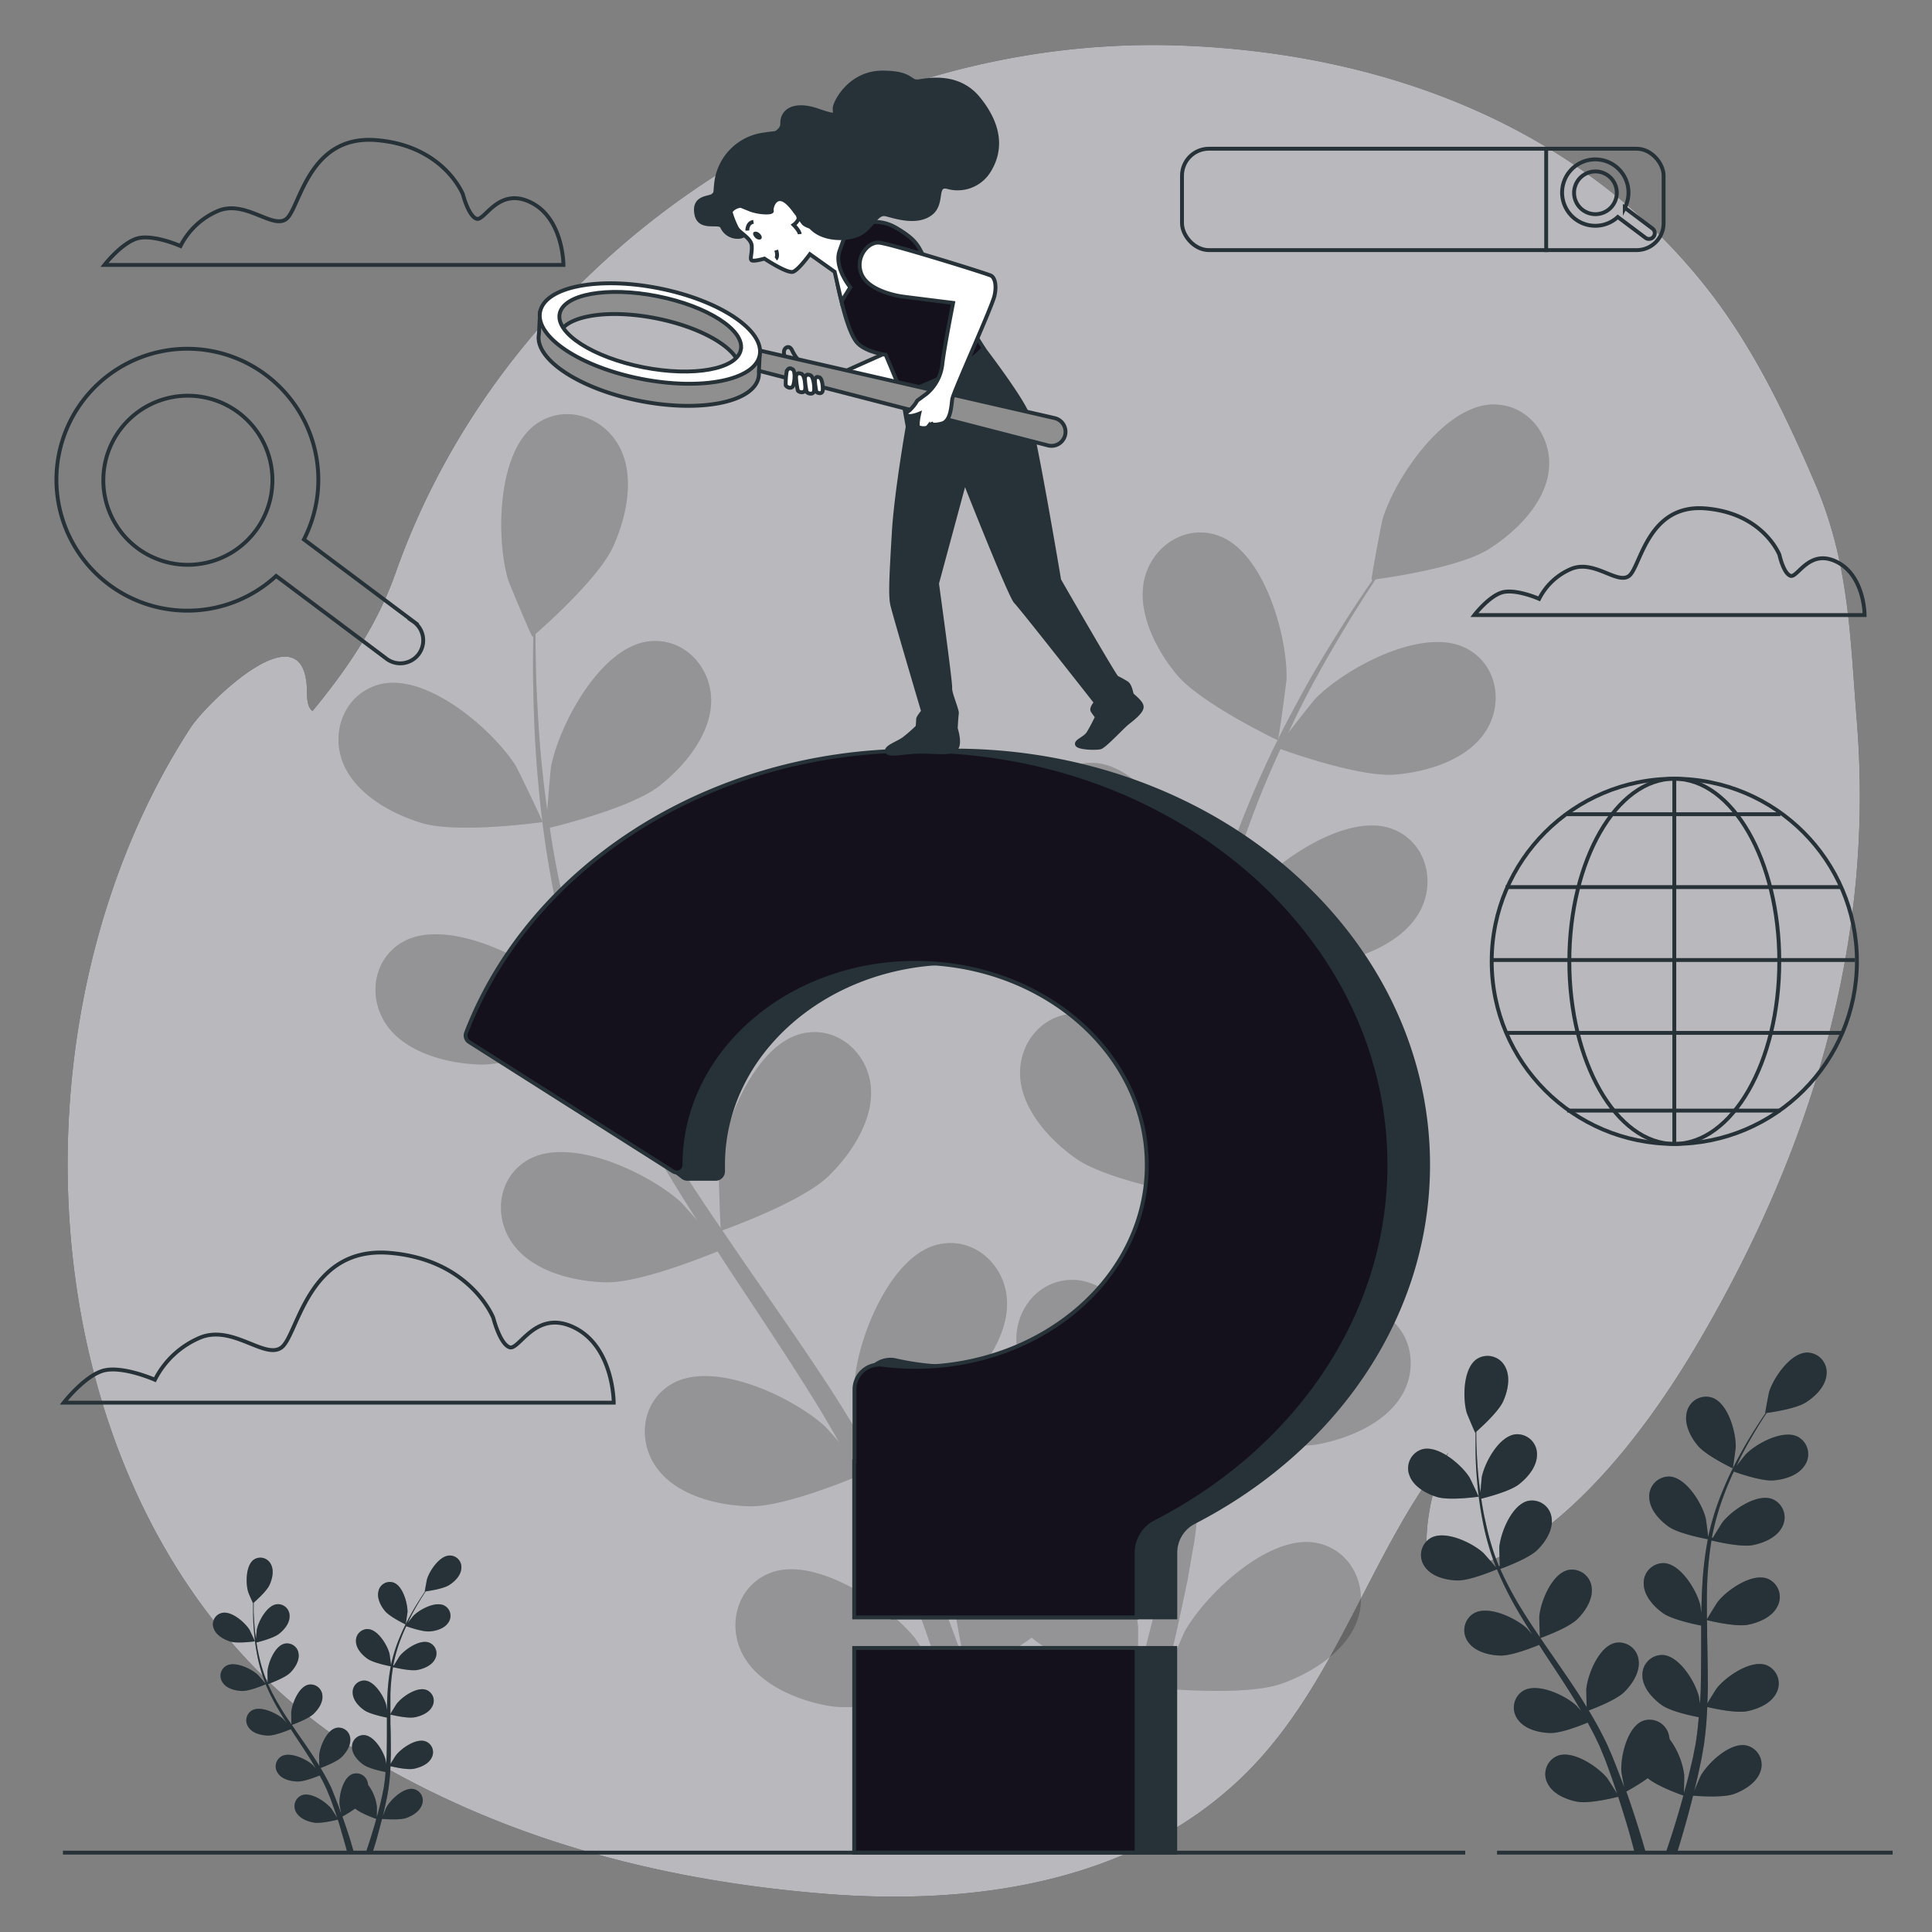 <svg xmlns="http://www.w3.org/2000/svg" viewBox="0 0 500 500"><rect x="0" y="0" width="500" height="500" fill="#808080" stroke="none"/><g id="freepik--background-simple--inject-18"><path d="M480.55,186.69c-1.75-21.7-1.94-40.92-10.76-61.47-7.08-16.5-15-33.2-25.75-47.65-33-44.11-84.59-63.77-138.34-65.78-88.12-3.28-173.9,53-203.36,136.58C97.58,161.86,89.75,173.24,80.9,184c-.93-.56-1.45-2.06-1.45-4.65,0-23.06-26.07,2.73-30.15,9C-3.55,269.59,7.83,403.24,95.9,455.21c36.16,21.34,76.24,31.59,117.84,34.92,37.83,3,78.81-2.68,107.35-29.88,24.72-23.55,33.15-58.52,53.81-84.4a54.74,54.74,0,0,0-5.76,23.8c.07,13.85,35,8.29,70.73-52.84C473.39,289.46,484.54,236.31,480.55,186.69Z" style="fill:#14111D"></path><path d="M480.55,186.69c-1.75-21.7-1.94-40.92-10.76-61.47-7.08-16.5-15-33.2-25.75-47.65-33-44.11-84.59-63.77-138.34-65.78-88.12-3.28-173.9,53-203.36,136.58C97.58,161.86,89.75,173.24,80.9,184c-.93-.56-1.45-2.06-1.45-4.65,0-23.06-26.07,2.73-30.15,9C-3.55,269.59,7.83,403.24,95.9,455.21c36.16,21.34,76.24,31.59,117.84,34.92,37.83,3,78.81-2.68,107.35-29.88,24.72-23.55,33.15-58.52,53.81-84.4a54.74,54.74,0,0,0-5.76,23.8c.07,13.85,35,8.29,70.73-52.84C473.39,289.46,484.54,236.31,480.55,186.69Z" style="fill:#fff;opacity:0.7"></path></g><g id="freepik--plants-2--inject-18"><path d="M448.43,380c.07,0,.78-5.18.78-5.51.08-3.87-2-11.38-6.14-12.79a5.11,5.11,0,0,0-6.55,3.89c-.7,3,1,6.32,2.87,8.54C441.56,376.75,448.42,380,448.43,380Z" style="fill:#263238"></path><path d="M371.91,387.42c3.24,1,10.77-.08,10.77-.08s-2.2-4.75-2.38-5c-2.07-3.27-8-8.36-12.18-7.28a5.12,5.12,0,0,0-3.32,6.86C365.86,384.76,369.14,386.59,371.91,387.42Z" style="fill:#263238"></path><path d="M410.89,445.8c.72,1.34,1.45,2.69,2.09,4,.42.92.88,1.78,1.25,2.73l1.14,2.76c.66,1.79,1.35,3.63,1.95,5.38.42,1.22.81,2.39,1.2,3.57-.78-1.29-2.37-3.77-2.52-4-2.43-3-8.89-7.39-12.93-5.83a5.12,5.12,0,0,0-2.52,7.19c1.38,2.73,4.86,4.17,7.7,4.69,3.13.56,9.72-1.08,10.54-1.29.63,1.95,1.24,3.85,1.78,5.66,1,3.2,1.78,6.14,2.47,8.74h2.87c-.79-2.79-1.75-6-2.9-9.51-.64-2-1.36-4.09-2.12-6.24a56.06,56.06,0,0,0,5.55-3.46c2.48,2.12,8.45,4.23,9.22,4.5-.54,2-1.09,3.9-1.63,5.7-1,3.35-2,6.38-2.89,9h2.91c.77-2.48,1.6-5.24,2.44-8.3.56-2,1.12-4.16,1.67-6.38.83.08,7.61.63,10.61-.43,2.72-1,5.92-3,6.84-5.86a5.12,5.12,0,0,0-3.64-6.7c-4.24-.88-9.91,4.48-11.82,7.84-.11.2-1.1,2.49-1.69,3.94.22-.9.44-1.78.66-2.72.44-1.85.82-3.71,1.24-5.71l.51-2.94c.2-1,.28-2,.42-3.07.27-2.4.44-4.83.55-7.29,1.62.38,7.4,1.65,10.25,1.1s6.3-2,7.65-4.76a5.13,5.13,0,0,0-2.59-7.17c-4-1.51-10.47,2.93-12.87,6-.15.19-1.63,2.56-2.41,3.88.05-1.48.12-3,.12-4.46,0-4.32-.09-8.7-.18-13.07,0-1.34,0-2.67-.06-4,.58.15,7.41,1.8,10.6,1.2,2.84-.55,6.3-2,7.65-4.76a5.13,5.13,0,0,0-2.58-7.18c-4.06-1.51-10.48,2.94-12.87,6-.19.23-2.31,3.64-2.8,4.53,0-2.94-.05-5.87.05-8.76a93.27,93.27,0,0,1,1.13-11.65c.27.07,7.39,1.83,10.66,1.21,2.84-.54,6.3-2,7.66-4.76a5.13,5.13,0,0,0-2.59-7.17c-4.06-1.52-10.47,2.93-12.87,6-.16.2-1.78,2.8-2.52,4.05l-.23-.09a66.19,66.19,0,0,1,3.23-11.31c.75-2,1.58-3.93,2.43-5.76,1.29.46,7.22,2.52,10.23,2.29s6.48-1.32,8.13-3.89a5.13,5.13,0,0,0-1.79-7.42c-3.86-1.95-10.73,1.77-13.44,4.52-.15.15-1.49,1.83-2.44,3.07.4-.82.79-1.67,1.18-2.45,1.48-2.92,3-5.5,4.39-7.78.79-1.29,1.53-2.44,2.24-3.51,1.5-.2,7.57-1.11,10.08-2.68s5.14-4.15,5.42-7.2a5.11,5.11,0,0,0-5-5.75c-4.33.05-8.71,6.51-9.86,10.2-.09.32-1.07,5.49-1,5.48h.09c-.7,1-1.44,2.11-2.22,3.32-1.43,2.25-3,4.81-4.57,7.71a92.69,92.69,0,0,0-4.54,9.6,67.84,67.84,0,0,0-3.51,11.35s0,.09,0,.14c-.13-1.26-.6-4.78-.67-5-.94-3.74-5-10.43-9.3-10.71a5.12,5.12,0,0,0-5.29,5.48c.11,3.06,2.66,5.82,5,7.48,2.66,1.87,9.61,3.16,10.16,3.26a89.8,89.8,0,0,0-1.44,12c-.14,2.35-.2,4.72-.24,7.1-.14-1.09-.28-2.06-.32-2.19-.94-3.75-5-10.44-9.29-10.72a5.12,5.12,0,0,0-5.3,5.49c.11,3.05,2.66,5.82,5,7.47s8.3,2.9,9.86,3.2c0,.91,0,1.83,0,2.74,0,4.37,0,8.74-.1,13,0,1.51-.13,3-.22,4.48-.13-1-.25-1.77-.28-1.9-.95-3.75-5-10.43-9.3-10.71a5.12,5.12,0,0,0-5.3,5.48c.11,3.06,2.67,5.82,5,7.48s7.72,2.78,9.58,3.14c-.14,1.52-.27,3-.47,4.51-.16,1-.25,2-.46,3s-.39,2-.58,2.94c-.44,1.85-.87,3.76-1.34,5.56-.32,1.25-.64,2.44-1,3.63.06-1.5.11-4.44.09-4.69a20,20,0,0,0-3.8-9.29,6.12,6.12,0,0,0-.2-1.12,5.13,5.13,0,0,0-6.73-3.58c-4,1.6-5.79,9.21-5.54,13.07,0,.22.46,2.67.77,4.22-.32-.88-.62-1.74-1-2.64-.65-1.79-1.35-3.55-2.11-5.45l-1.19-2.74c-.38-.92-.9-1.85-1.35-2.78-1.09-2.15-2.3-4.28-3.56-6.39,1.56-.58,7.08-2.71,9.15-4.73s4.14-5.16,3.76-8.19a5.12,5.12,0,0,0-6.11-4.56c-4.22,1-7.12,8.23-7.45,12.08,0,.24.05,3,.12,4.56-.77-1.26-1.53-2.53-2.35-3.78-2.37-3.62-4.87-7.21-7.36-10.81-.76-1.1-1.51-2.2-2.26-3.31.56-.2,7.17-2.58,9.5-4.85,2.06-2,4.14-5.16,3.75-8.19a5.12,5.12,0,0,0-6.11-4.56c-4.22,1-7.12,8.23-7.45,12.08,0,.29.09,4.3.17,5.32-1.65-2.43-3.28-4.87-4.78-7.34a88.77,88.77,0,0,1-5.49-10.33c.26-.1,7.17-2.56,9.56-4.88,2.06-2,4.14-5.16,3.75-8.19a5.11,5.11,0,0,0-6.11-4.55c-4.22,1-7.12,8.22-7.45,12.07,0,.25.07,3.31.14,4.77l-.24.05A65.08,65.08,0,0,1,384.49,394c-.5-2.11-.85-4.15-1.15-6.14,1.33-.33,7.42-1.88,9.79-3.74s4.68-4.67,4.64-7.73a5.12,5.12,0,0,0-5.58-5.19c-4.3.5-8,7.39-8.73,11.18,0,.2-.22,2.35-.33,3.91-.12-.9-.26-1.83-.36-2.7-.38-3.25-.53-6.25-.64-8.91-.05-1.51-.07-2.88-.07-4.16,1.14-1,5.7-5.11,6.93-7.8s2-6.3.55-9a5.12,5.12,0,0,0-7.34-2c-3.59,2.42-3.68,10.23-2.6,13.94.1.32,2.14,5.17,2.2,5.12l.07-.06c0,1.23,0,2.55,0,4,0,2.66.13,5.68.44,8.95a92.65,92.65,0,0,0,1.51,10.51,67.28,67.28,0,0,0,3.33,11.4l.06.13c-.8-1-3.14-3.65-3.34-3.84-2.86-2.6-9.91-6-13.66-3.8a5.12,5.12,0,0,0-1.4,7.49c1.78,2.49,5.43,3.39,8.32,3.46,3.26.09,9.76-2.67,10.28-2.89a90.32,90.32,0,0,0,5.42,10.82c1.18,2,2.44,4.05,3.72,6.05-.72-.83-1.37-1.56-1.47-1.66-2.86-2.6-9.91-6-13.67-3.8A5.11,5.11,0,0,0,380,425c1.77,2.49,5.43,3.39,8.32,3.46s8.51-2.15,10-2.77L399.8,428c2.41,3.66,4.83,7.29,7.1,10.92.8,1.29,1.54,2.58,2.29,3.87-.65-.74-1.19-1.35-1.29-1.44-2.85-2.6-9.9-5.95-13.66-3.8a5.12,5.12,0,0,0-1.4,7.49c1.78,2.49,5.44,3.39,8.33,3.46S409.14,446.52,410.89,445.8Z" style="fill:#263238"></path><path d="M371.91,387.42c3.24,1,10.77-.08,10.77-.08s-2.2-4.75-2.38-5c-2.07-3.27-8-8.36-12.18-7.28a5.12,5.12,0,0,0-3.32,6.86C365.86,384.76,369.14,386.59,371.91,387.42Z" style="fill:#263238;opacity:0.3"></path><path d="M448.43,380c.07,0,.78-5.18.78-5.51.08-3.87-2-11.38-6.14-12.79a5.11,5.11,0,0,0-6.55,3.89c-.7,3,1,6.32,2.87,8.54C441.56,376.75,448.42,380,448.43,380Z" style="fill:#263238;opacity:0.3"></path><path d="M410.89,445.8c.72,1.34,1.45,2.69,2.09,4,.42.92.88,1.78,1.25,2.73l1.14,2.76c.66,1.79,1.35,3.63,1.95,5.38.42,1.22.81,2.39,1.2,3.57-.78-1.29-2.37-3.77-2.52-4-2.43-3-8.89-7.39-12.93-5.83a5.12,5.12,0,0,0-2.52,7.19c1.38,2.73,4.86,4.17,7.7,4.69,3.13.56,9.72-1.08,10.54-1.29.63,1.95,1.24,3.85,1.78,5.66,1,3.2,1.78,6.14,2.47,8.74h2.87c-.79-2.79-1.75-6-2.9-9.51-.64-2-1.36-4.09-2.12-6.24a56.06,56.06,0,0,0,5.55-3.46c2.48,2.12,8.45,4.23,9.22,4.5-.54,2-1.09,3.9-1.63,5.7-1,3.35-2,6.38-2.89,9h2.91c.77-2.48,1.6-5.24,2.44-8.3.56-2,1.12-4.16,1.67-6.38.83.08,7.61.63,10.61-.43,2.72-1,5.92-3,6.84-5.86a5.12,5.12,0,0,0-3.64-6.7c-4.24-.88-9.91,4.48-11.82,7.84-.11.2-1.1,2.49-1.69,3.94.22-.9.44-1.78.66-2.72.44-1.85.82-3.71,1.24-5.71l.51-2.94c.2-1,.28-2,.42-3.07.27-2.4.44-4.83.55-7.29,1.62.38,7.4,1.65,10.25,1.1s6.3-2,7.65-4.76a5.13,5.13,0,0,0-2.59-7.17c-4-1.51-10.47,2.93-12.87,6-.15.19-1.63,2.56-2.41,3.88.05-1.48.12-3,.12-4.46,0-4.32-.09-8.7-.18-13.07,0-1.34,0-2.67-.06-4,.58.15,7.41,1.8,10.6,1.2,2.84-.55,6.3-2,7.65-4.76a5.13,5.13,0,0,0-2.58-7.18c-4.06-1.51-10.48,2.94-12.87,6-.19.23-2.31,3.64-2.8,4.53,0-2.94-.05-5.87.05-8.76a93.27,93.27,0,0,1,1.13-11.65c.27.07,7.39,1.83,10.66,1.21,2.84-.54,6.3-2,7.66-4.76a5.13,5.13,0,0,0-2.59-7.17c-4.06-1.52-10.47,2.93-12.87,6-.16.2-1.78,2.8-2.52,4.05l-.23-.09a66.19,66.19,0,0,1,3.23-11.31c.75-2,1.58-3.93,2.43-5.76,1.29.46,7.22,2.52,10.23,2.29s6.48-1.32,8.13-3.89a5.13,5.13,0,0,0-1.79-7.42c-3.86-1.95-10.73,1.77-13.44,4.52-.15.15-1.49,1.83-2.44,3.07.4-.82.79-1.67,1.18-2.45,1.48-2.92,3-5.5,4.39-7.78.79-1.29,1.53-2.44,2.24-3.51,1.5-.2,7.57-1.11,10.08-2.68s5.14-4.15,5.42-7.2a5.11,5.11,0,0,0-5-5.75c-4.33.05-8.71,6.51-9.86,10.2-.09.32-1.07,5.49-1,5.48h.09c-.7,1-1.44,2.11-2.22,3.32-1.43,2.25-3,4.81-4.57,7.71a92.69,92.69,0,0,0-4.54,9.6,67.84,67.84,0,0,0-3.51,11.35s0,.09,0,.14c-.13-1.26-.6-4.78-.67-5-.94-3.74-5-10.43-9.3-10.71a5.12,5.12,0,0,0-5.29,5.48c.11,3.06,2.66,5.82,5,7.48,2.66,1.87,9.61,3.16,10.16,3.26a89.8,89.8,0,0,0-1.44,12c-.14,2.35-.2,4.72-.24,7.1-.14-1.09-.28-2.06-.32-2.19-.94-3.75-5-10.44-9.29-10.72a5.12,5.12,0,0,0-5.3,5.49c.11,3.05,2.66,5.82,5,7.47s8.3,2.9,9.86,3.2c0,.91,0,1.83,0,2.74,0,4.37,0,8.74-.1,13,0,1.51-.13,3-.22,4.48-.13-1-.25-1.77-.28-1.9-.95-3.75-5-10.43-9.3-10.71a5.12,5.12,0,0,0-5.3,5.48c.11,3.06,2.67,5.82,5,7.48s7.72,2.78,9.58,3.14c-.14,1.52-.27,3-.47,4.51-.16,1-.25,2-.46,3s-.39,2-.58,2.94c-.44,1.85-.87,3.76-1.34,5.56-.32,1.25-.64,2.44-1,3.63.06-1.5.11-4.44.09-4.69a20,20,0,0,0-3.8-9.29,6.12,6.12,0,0,0-.2-1.12,5.13,5.13,0,0,0-6.73-3.58c-4,1.6-5.79,9.21-5.54,13.07,0,.22.46,2.67.77,4.22-.32-.88-.62-1.74-1-2.64-.65-1.79-1.35-3.55-2.11-5.45l-1.19-2.74c-.38-.92-.9-1.85-1.35-2.78-1.09-2.15-2.3-4.28-3.56-6.39,1.56-.58,7.08-2.71,9.15-4.73s4.14-5.16,3.76-8.19a5.12,5.12,0,0,0-6.11-4.56c-4.22,1-7.12,8.23-7.45,12.08,0,.24.05,3,.12,4.56-.77-1.26-1.53-2.53-2.35-3.78-2.37-3.62-4.87-7.21-7.36-10.81-.76-1.1-1.51-2.2-2.26-3.31.56-.2,7.17-2.58,9.5-4.85,2.06-2,4.14-5.16,3.75-8.19a5.12,5.12,0,0,0-6.11-4.56c-4.22,1-7.12,8.23-7.45,12.08,0,.29.09,4.3.17,5.32-1.65-2.43-3.28-4.87-4.78-7.34a88.77,88.77,0,0,1-5.49-10.33c.26-.1,7.17-2.56,9.56-4.88,2.06-2,4.14-5.16,3.75-8.19a5.11,5.11,0,0,0-6.11-4.55c-4.22,1-7.12,8.22-7.45,12.07,0,.25.07,3.31.14,4.77l-.24.05A65.08,65.08,0,0,1,384.49,394c-.5-2.11-.85-4.15-1.15-6.14,1.33-.33,7.42-1.88,9.79-3.74s4.68-4.67,4.64-7.73a5.12,5.12,0,0,0-5.58-5.19c-4.3.5-8,7.39-8.73,11.18,0,.2-.22,2.35-.33,3.91-.12-.9-.26-1.83-.36-2.7-.38-3.25-.53-6.25-.64-8.91-.05-1.51-.07-2.88-.07-4.16,1.14-1,5.7-5.11,6.93-7.8s2-6.3.55-9a5.12,5.12,0,0,0-7.34-2c-3.59,2.42-3.68,10.23-2.6,13.94.1.32,2.14,5.17,2.2,5.12l.07-.06c0,1.23,0,2.55,0,4,0,2.66.13,5.68.44,8.95a92.65,92.65,0,0,0,1.51,10.51,67.28,67.28,0,0,0,3.33,11.4l.06.13c-.8-1-3.14-3.65-3.34-3.84-2.86-2.6-9.91-6-13.66-3.8a5.12,5.12,0,0,0-1.4,7.49c1.78,2.49,5.43,3.39,8.32,3.46,3.26.09,9.76-2.67,10.28-2.89a90.32,90.32,0,0,0,5.42,10.82c1.18,2,2.44,4.05,3.72,6.05-.72-.83-1.37-1.56-1.47-1.66-2.86-2.6-9.91-6-13.67-3.8A5.11,5.11,0,0,0,380,425c1.77,2.49,5.43,3.39,8.32,3.46s8.51-2.15,10-2.77L399.8,428c2.41,3.66,4.83,7.29,7.1,10.92.8,1.29,1.54,2.58,2.29,3.87-.65-.74-1.19-1.35-1.29-1.44-2.85-2.6-9.9-5.95-13.66-3.8a5.12,5.12,0,0,0-1.4,7.49c1.78,2.49,5.44,3.39,8.33,3.46S409.14,446.52,410.89,445.8Z" style="fill:#263238;opacity:0.3"></path><path d="M105,420.42s.46-3.07.47-3.27c0-2.29-1.22-6.75-3.65-7.59a3,3,0,0,0-3.89,2.31c-.41,1.77.61,3.75,1.71,5.07C100.93,418.49,105,420.42,105,420.42Z" style="fill:#263238"></path><path d="M59.59,424.83c1.92.58,6.39-.05,6.39-.06s-1.31-2.81-1.41-3c-1.23-1.94-4.74-5-7.23-4.32a3,3,0,0,0-2,4.07C56,423.24,58,424.33,59.59,424.83Z" style="fill:#263238"></path><path d="M82.73,459.48c.43.8.86,1.6,1.24,2.39.25.54.52,1.05.74,1.62s.45,1.1.68,1.64c.39,1.06.8,2.15,1.15,3.19.26.72.49,1.42.72,2.12-.47-.77-1.41-2.24-1.5-2.35-1.44-1.79-5.28-4.39-7.67-3.47a3.05,3.05,0,0,0-1.5,4.28c.82,1.62,2.89,2.47,4.57,2.78,1.86.33,5.77-.64,6.26-.77.38,1.16.73,2.29,1,3.36.58,1.9,1.06,3.65,1.47,5.19h1.71c-.48-1.66-1-3.55-1.72-5.64-.38-1.18-.81-2.43-1.27-3.71a31.16,31.16,0,0,0,3.3-2.06c1.47,1.26,5,2.52,5.48,2.68-.33,1.17-.65,2.31-1,3.38-.59,2-1.18,3.79-1.71,5.35h1.72c.46-1.47,1-3.11,1.46-4.92.33-1.19.66-2.47,1-3.79.49,0,4.51.37,6.29-.26,1.62-.57,3.52-1.75,4.07-3.48a3,3,0,0,0-2.17-4c-2.51-.53-5.88,2.66-7,4.65-.07.12-.65,1.48-1,2.34.13-.54.27-1.06.4-1.62.26-1.09.48-2.2.73-3.39.1-.57.21-1.16.31-1.74s.16-1.21.24-1.83c.17-1.42.27-2.86.33-4.32,1,.22,4.39,1,6.08.65s3.74-1.19,4.55-2.82a3,3,0,0,0-1.54-4.26c-2.41-.9-6.22,1.74-7.64,3.54-.09.11-1,1.52-1.43,2.3,0-.88.07-1.75.07-2.64,0-2.57,0-5.17-.11-7.76l0-2.38c.34.08,4.4,1.07,6.29.7,1.68-.32,3.74-1.19,4.54-2.82a3,3,0,0,0-1.53-4.26c-2.41-.9-6.22,1.74-7.64,3.54-.11.14-1.37,2.16-1.66,2.69,0-1.74,0-3.48,0-5.2a53.22,53.22,0,0,1,.67-6.91c.16,0,4.39,1.08,6.33.71,1.68-.32,3.74-1.19,4.54-2.82a3,3,0,0,0-1.53-4.26c-2.41-.9-6.22,1.74-7.65,3.54-.09.12-1,1.66-1.49,2.4l-.14-.05a39.84,39.84,0,0,1,1.92-6.72c.45-1.2.94-2.33,1.44-3.41.77.27,4.29,1.49,6.08,1.35s3.84-.78,4.82-2.3a3,3,0,0,0-1.06-4.4c-2.29-1.16-6.37,1-8,2.67-.09.09-.88,1.09-1.45,1.83.24-.49.47-1,.71-1.45.87-1.74,1.78-3.27,2.6-4.62.47-.77.91-1.45,1.33-2.09.89-.12,4.49-.66,6-1.59s3.06-2.46,3.22-4.27a3,3,0,0,0-3-3.42c-2.57,0-5.17,3.87-5.85,6.06-.06.19-.63,3.26-.59,3.25h.06c-.42.61-.86,1.26-1.32,2-.85,1.33-1.8,2.85-2.71,4.58a53.09,53.09,0,0,0-2.7,5.69,39.62,39.62,0,0,0-2.08,6.74s0,.06,0,.08c-.07-.75-.35-2.83-.39-3-.56-2.23-3-6.2-5.52-6.36a3,3,0,0,0-3.15,3.25c.07,1.82,1.58,3.46,3,4.44,1.58,1.11,5.7,1.88,6,1.94a54.5,54.5,0,0,0-.85,7.13c-.08,1.39-.12,2.8-.14,4.21-.09-.65-.17-1.22-.19-1.3-.56-2.23-3-6.2-5.52-6.36a3,3,0,0,0-3.15,3.25c.07,1.82,1.58,3.46,3,4.44s4.92,1.72,5.85,1.9c0,.54,0,1.08,0,1.62,0,2.6,0,5.19-.06,7.74,0,.89-.08,1.78-.13,2.66-.08-.58-.15-1.06-.17-1.13-.56-2.23-2.95-6.2-5.52-6.36a3,3,0,0,0-3.14,3.25c.07,1.82,1.58,3.46,3,4.44s4.58,1.65,5.68,1.87c-.08.9-.16,1.8-.28,2.67-.09.6-.14,1.17-.27,1.76s-.23,1.17-.35,1.75c-.25,1.09-.51,2.23-.79,3.3-.19.74-.38,1.44-.58,2.15,0-.89.07-2.63,0-2.78a11.7,11.7,0,0,0-2.25-5.52,3.82,3.82,0,0,0-.12-.66,3,3,0,0,0-4-2.12c-2.38.95-3.43,5.46-3.28,7.75,0,.14.27,1.59.45,2.5-.19-.52-.36-1-.56-1.56-.39-1.06-.81-2.11-1.25-3.23L85.88,463c-.22-.55-.53-1.1-.8-1.66-.64-1.27-1.36-2.53-2.11-3.79.93-.34,4.2-1.6,5.43-2.8s2.46-3.07,2.24-4.87a3,3,0,0,0-3.63-2.7c-2.51.58-4.23,4.88-4.42,7.17,0,.14,0,1.8.07,2.71-.46-.75-.91-1.51-1.4-2.25-1.4-2.15-2.89-4.28-4.37-6.41l-1.34-2c.33-.12,4.26-1.53,5.64-2.88s2.46-3.06,2.23-4.86A3.05,3.05,0,0,0,79.79,436c-2.5.58-4.23,4.89-4.42,7.17,0,.17,0,2.56.1,3.16-1-1.44-2-2.89-2.84-4.35a52.68,52.68,0,0,1-3.26-6.14c.16-.06,4.26-1.52,5.68-2.89,1.22-1.2,2.45-3.07,2.23-4.87a3,3,0,0,0-3.63-2.7c-2.51.58-4.23,4.88-4.42,7.17,0,.15,0,2,.08,2.83l-.15,0a39,39,0,0,1-2.1-6.66c-.3-1.25-.51-2.46-.69-3.65.8-.19,4.41-1.12,5.82-2.22s2.78-2.77,2.75-4.58a3,3,0,0,0-3.31-3.09c-2.55.3-4.74,4.39-5.18,6.64,0,.12-.14,1.39-.2,2.32-.07-.54-.16-1.09-.22-1.6-.22-1.93-.31-3.71-.38-5.29,0-.9,0-1.71,0-2.47.68-.6,3.39-3,4.12-4.63s1.19-3.74.33-5.34a3.05,3.05,0,0,0-4.37-1.21c-2.12,1.44-2.18,6.07-1.53,8.28,0,.19,1.26,3.07,1.3,3l0,0c0,.73,0,1.52,0,2.37,0,1.59.08,3.37.26,5.32a53,53,0,0,0,.9,6.24,38.4,38.4,0,0,0,2,6.76l0,.08c-.48-.58-1.86-2.17-2-2.28-1.7-1.54-5.88-3.53-8.11-2.26a3,3,0,0,0-.83,4.45c1,1.48,3.22,2,4.94,2.06,1.93.05,5.79-1.59,6.1-1.72A52,52,0,0,0,72,442.32c.7,1.21,1.44,2.41,2.2,3.59-.42-.49-.81-.92-.87-1-1.7-1.54-5.88-3.53-8.11-2.26a3,3,0,0,0-.83,4.45c1,1.48,3.22,2,4.94,2.06s5-1.28,5.93-1.65c.3.45.59.91.88,1.36,1.44,2.17,2.87,4.33,4.22,6.48.47.76.91,1.53,1.36,2.3-.38-.44-.71-.8-.76-.85-1.7-1.55-5.89-3.54-8.12-2.26A3,3,0,0,0,72,459c1,1.47,3.22,2,4.94,2.05S81.69,459.91,82.73,459.48Z" style="fill:#263238"></path><path d="M59.59,424.83c1.92.58,6.39-.05,6.39-.06s-1.31-2.81-1.41-3c-1.23-1.94-4.74-5-7.23-4.32a3,3,0,0,0-2,4.07C56,423.24,58,424.33,59.59,424.83Z" style="fill:#263238;opacity:0.3"></path><path d="M105,420.42s.46-3.07.47-3.27c0-2.29-1.22-6.75-3.65-7.59a3,3,0,0,0-3.89,2.31c-.41,1.77.61,3.75,1.71,5.07C100.93,418.49,105,420.42,105,420.42Z" style="fill:#263238;opacity:0.3"></path><path d="M82.73,459.48c.43.8.86,1.6,1.24,2.39.25.54.52,1.05.74,1.62s.45,1.1.68,1.64c.39,1.06.8,2.15,1.15,3.19.26.72.49,1.42.72,2.12-.47-.77-1.41-2.24-1.5-2.35-1.44-1.79-5.28-4.39-7.67-3.47a3.05,3.05,0,0,0-1.5,4.28c.82,1.62,2.89,2.47,4.57,2.78,1.86.33,5.77-.64,6.26-.77.38,1.16.73,2.29,1,3.36.58,1.9,1.06,3.65,1.47,5.19h1.71c-.48-1.66-1-3.55-1.72-5.64-.38-1.18-.81-2.43-1.27-3.71a31.16,31.16,0,0,0,3.3-2.06c1.47,1.26,5,2.52,5.48,2.68-.33,1.17-.65,2.31-1,3.38-.59,2-1.18,3.79-1.71,5.35h1.72c.46-1.47,1-3.11,1.46-4.92.33-1.19.66-2.47,1-3.79.49,0,4.51.37,6.29-.26,1.62-.57,3.52-1.75,4.07-3.48a3,3,0,0,0-2.17-4c-2.51-.53-5.88,2.66-7,4.65-.07.12-.65,1.48-1,2.34.13-.54.27-1.06.4-1.62.26-1.09.48-2.2.73-3.39.1-.57.21-1.16.31-1.74s.16-1.21.24-1.83c.17-1.42.27-2.86.33-4.32,1,.22,4.39,1,6.08.65s3.74-1.19,4.55-2.82a3,3,0,0,0-1.54-4.26c-2.41-.9-6.22,1.74-7.64,3.54-.09.11-1,1.52-1.43,2.3,0-.88.07-1.75.07-2.64,0-2.57,0-5.17-.11-7.76l0-2.38c.34.08,4.4,1.07,6.29.7,1.68-.32,3.74-1.19,4.54-2.82a3,3,0,0,0-1.53-4.26c-2.41-.9-6.22,1.74-7.64,3.54-.11.14-1.37,2.16-1.66,2.69,0-1.74,0-3.48,0-5.2a53.22,53.22,0,0,1,.67-6.91c.16,0,4.39,1.08,6.33.71,1.68-.32,3.74-1.19,4.54-2.82a3,3,0,0,0-1.53-4.26c-2.41-.9-6.22,1.74-7.65,3.54-.09.12-1,1.66-1.49,2.4l-.14-.05a39.84,39.84,0,0,1,1.92-6.72c.45-1.2.94-2.33,1.44-3.41.77.27,4.29,1.49,6.08,1.35s3.84-.78,4.82-2.3a3,3,0,0,0-1.06-4.4c-2.29-1.16-6.37,1-8,2.67-.09.09-.88,1.09-1.45,1.83.24-.49.47-1,.71-1.45.87-1.74,1.78-3.27,2.6-4.62.47-.77.91-1.45,1.33-2.09.89-.12,4.49-.66,6-1.59s3.06-2.46,3.22-4.27a3,3,0,0,0-3-3.42c-2.57,0-5.17,3.87-5.85,6.06-.06.19-.63,3.26-.59,3.25h.06c-.42.61-.86,1.26-1.32,2-.85,1.33-1.8,2.85-2.71,4.58a53.09,53.09,0,0,0-2.7,5.69,39.62,39.62,0,0,0-2.08,6.74s0,.06,0,.08c-.07-.75-.35-2.83-.39-3-.56-2.23-3-6.2-5.52-6.36a3,3,0,0,0-3.15,3.25c.07,1.82,1.58,3.46,3,4.44,1.58,1.11,5.7,1.88,6,1.94a54.5,54.5,0,0,0-.85,7.13c-.08,1.39-.12,2.8-.14,4.21-.09-.65-.17-1.22-.19-1.3-.56-2.23-3-6.2-5.52-6.36a3,3,0,0,0-3.15,3.25c.07,1.82,1.58,3.46,3,4.44s4.92,1.72,5.85,1.9c0,.54,0,1.08,0,1.62,0,2.6,0,5.19-.06,7.74,0,.89-.08,1.78-.13,2.66-.08-.58-.15-1.06-.17-1.13-.56-2.23-2.95-6.2-5.52-6.36a3,3,0,0,0-3.14,3.25c.07,1.82,1.58,3.46,3,4.44s4.58,1.65,5.68,1.87c-.08.9-.16,1.8-.28,2.67-.09.6-.14,1.17-.27,1.76s-.23,1.17-.35,1.75c-.25,1.09-.51,2.23-.79,3.3-.19.74-.38,1.44-.58,2.15,0-.89.07-2.63,0-2.78a11.7,11.7,0,0,0-2.25-5.52,3.82,3.82,0,0,0-.12-.66,3,3,0,0,0-4-2.12c-2.38.95-3.43,5.46-3.28,7.75,0,.14.27,1.59.45,2.5-.19-.52-.36-1-.56-1.56-.39-1.06-.81-2.11-1.25-3.23L85.88,463c-.22-.55-.53-1.1-.8-1.66-.64-1.27-1.36-2.53-2.11-3.79.93-.34,4.2-1.6,5.43-2.8s2.46-3.07,2.24-4.87a3,3,0,0,0-3.63-2.7c-2.51.58-4.23,4.88-4.42,7.17,0,.14,0,1.8.07,2.71-.46-.75-.91-1.51-1.4-2.25-1.4-2.15-2.89-4.28-4.37-6.41l-1.34-2c.33-.12,4.26-1.53,5.64-2.88s2.46-3.06,2.23-4.86A3.05,3.05,0,0,0,79.79,436c-2.5.58-4.23,4.89-4.42,7.17,0,.17,0,2.56.1,3.16-1-1.44-2-2.89-2.84-4.35a52.68,52.68,0,0,1-3.26-6.14c.16-.06,4.26-1.52,5.68-2.89,1.22-1.2,2.45-3.07,2.23-4.87a3,3,0,0,0-3.63-2.7c-2.51.58-4.23,4.88-4.42,7.17,0,.15,0,2,.08,2.83l-.15,0a39,39,0,0,1-2.1-6.66c-.3-1.25-.51-2.46-.69-3.65.8-.19,4.41-1.12,5.82-2.22s2.78-2.77,2.75-4.58a3,3,0,0,0-3.31-3.09c-2.55.3-4.74,4.39-5.18,6.64,0,.12-.14,1.39-.2,2.32-.07-.54-.16-1.09-.22-1.6-.22-1.93-.31-3.71-.38-5.29,0-.9,0-1.71,0-2.47.68-.6,3.39-3,4.12-4.63s1.19-3.74.33-5.34a3.05,3.05,0,0,0-4.37-1.21c-2.12,1.44-2.18,6.07-1.53,8.28,0,.19,1.26,3.07,1.3,3l0,0c0,.73,0,1.52,0,2.37,0,1.59.08,3.37.26,5.32a53,53,0,0,0,.9,6.24,38.4,38.4,0,0,0,2,6.76l0,.08c-.48-.58-1.86-2.17-2-2.28-1.7-1.54-5.88-3.53-8.11-2.26a3,3,0,0,0-.83,4.45c1,1.48,3.22,2,4.94,2.06,1.93.05,5.79-1.59,6.1-1.72A52,52,0,0,0,72,442.32c.7,1.21,1.44,2.41,2.2,3.59-.42-.49-.81-.92-.87-1-1.7-1.54-5.88-3.53-8.11-2.26a3,3,0,0,0-.83,4.45c1,1.48,3.22,2,4.94,2.06s5-1.28,5.93-1.65c.3.45.59.91.88,1.36,1.44,2.17,2.87,4.33,4.22,6.48.47.76.91,1.53,1.36,2.3-.38-.44-.71-.8-.76-.85-1.7-1.55-5.89-3.54-8.12-2.26A3,3,0,0,0,72,459c1,1.47,3.22,2,4.94,2.05S81.69,459.91,82.73,459.48Z" style="fill:#263238;opacity:0.3"></path></g><g id="freepik--plant-1--inject-18"><g style="opacity:0.2"><path d="M330.68,191.58c.21.1,2.25-15,2.27-16,.22-11.19-5.92-32.94-17.77-37-8.53-2.94-17,2.82-19,11.25-2,8.62,3,18.29,8.33,24.72C310.79,182.13,330.67,191.57,330.68,191.58Z"></path><path d="M109.18,213c9.4,2.84,31.18-.24,31.2-.25.22,0-6.4-13.74-6.91-14.56-6-9.45-23.11-24.2-35.25-21.07C89.48,179.42,85.6,188.9,88.6,197,91.66,205.32,101.18,210.62,109.18,213Z"></path><path d="M222,382c2.1,3.88,4.2,7.77,6.06,11.63,1.2,2.67,2.55,5.15,3.61,7.9l3.3,8c1.91,5.17,3.91,10.48,5.64,15.57,1.23,3.53,2.34,6.91,3.47,10.32-2.26-3.72-6.84-10.9-7.29-11.46-7-8.71-25.74-21.39-37.43-16.89-8.42,3.25-11.19,13.11-7.28,20.84,4,7.89,14.07,12.07,22.29,13.55,9.06,1.63,28.12-3.11,30.49-3.72,1.85,5.65,3.59,11.15,5.15,16.37,2.8,9.28,5.16,17.78,7.15,25.32h8.32c-2.3-8.09-5.07-17.34-8.38-27.53-1.85-5.74-4-11.83-6.16-18.07a160.52,160.52,0,0,0,16.07-10c7.19,6.14,24.47,12.28,26.7,13.05-1.57,5.73-3.15,11.28-4.73,16.5-2.91,9.7-5.75,18.45-8.35,26.08h8.4c2.24-7.17,4.64-15.18,7.08-24,1.62-5.81,3.24-12.05,4.84-18.47,2.4.21,22,1.83,30.7-1.25,7.88-2.79,17.14-8.54,19.81-17,2.61-8.26-1.71-17.54-10.55-19.39-12.26-2.56-28.68,13-34.21,22.71-.33.57-3.18,7.19-4.9,11.4.64-2.63,1.29-5.17,1.91-7.89,1.27-5.35,2.39-10.73,3.6-16.52l1.49-8.53c.55-2.83.78-5.9,1.19-8.88.8-6.93,1.28-14,1.6-21.11,4.69,1.11,21.41,4.78,29.66,3.21s18.23-5.84,22.15-13.77c3.84-7.77,1-17.6-7.48-20.77-11.74-4.38-30.32,8.49-37.26,17.26-.44.55-4.71,7.41-7,11.22.16-4.28.35-8.56.37-12.89.06-12.53-.26-25.2-.53-37.85-.09-3.87-.12-7.73-.17-11.6,1.66.41,21.44,5.21,30.68,3.45,8.21-1.56,18.23-5.84,22.15-13.77,3.83-7.77,1-17.6-7.49-20.76-11.74-4.39-30.31,8.48-37.26,17.26-.52.66-6.66,10.53-8.1,13.12-.11-8.51-.14-17,.17-25.36a261,261,0,0,1,3.27-33.72c.77.2,21.39,5.3,30.85,3.5,8.21-1.57,18.24-5.85,22.15-13.78,3.84-7.76,1-17.6-7.48-20.76C348.56,210.14,330,223,323,231.79c-.46.57-5.14,8.09-7.28,11.72l-.67-.25a190.24,190.24,0,0,1,9.34-32.76c2.17-5.87,4.57-11.37,7-16.66,3.74,1.34,20.91,7.3,29.6,6.61,8.34-.65,18.77-3.8,23.54-11.25,4.66-7.3,2.89-17.39-5.17-21.46-11.18-5.65-31.06,5.1-38.92,13.06-.43.43-4.29,5.32-7.06,8.91,1.15-2.37,2.29-4.84,3.43-7.09,4.28-8.46,8.71-15.94,12.69-22.53,2.3-3.73,4.44-7.06,6.49-10.16,4.36-.6,21.9-3.22,29.17-7.75,7.09-4.42,14.9-12,15.7-20.84.77-8.62-5.44-16.76-14.47-16.66-12.53.14-25.22,18.84-28.53,29.53-.29.92-3.11,15.88-2.88,15.86l.26,0c-2,2.94-4.16,6.11-6.42,9.62-4.14,6.52-8.75,13.93-13.22,22.33a262.38,262.38,0,0,0-13.15,27.78,193.46,193.46,0,0,0-10.16,32.85c0,.13,0,.27-.06.41-.37-3.66-1.74-13.83-1.94-14.6-2.74-10.85-14.41-30.21-26.91-31-9-.58-15.66,7.22-15.34,15.87.32,8.84,7.71,16.85,14.56,21.65,7.72,5.4,27.82,9.14,29.42,9.43a262.19,262.19,0,0,0-4.17,34.78c-.39,6.79-.58,13.65-.68,20.53-.42-3.14-.82-6-.92-6.34-2.74-10.85-14.41-30.21-26.92-31-9-.59-15.65,7.21-15.33,15.87.32,8.84,7.71,16.84,14.56,21.64s24,8.39,28.54,9.26c0,2.64-.05,5.28-.05,7.92,0,12.66,0,25.3-.29,37.7-.12,4.37-.39,8.67-.65,13-.38-2.79-.72-5.14-.81-5.5-2.74-10.85-14.41-30.2-26.91-31-9-.58-15.66,7.21-15.34,15.87.32,8.84,7.72,16.85,14.56,21.64,6.63,4.64,22.36,8,27.73,9.11-.39,4.39-.78,8.8-1.37,13-.46,2.89-.71,5.7-1.34,8.58s-1.11,5.69-1.66,8.49c-1.26,5.36-2.53,10.9-3.89,16.1-.92,3.62-1.86,7.06-2.79,10.52.16-4.35.31-12.86.24-13.58-.71-7.4-4.76-19.09-11-26.9a17.77,17.77,0,0,0-.59-3.24c-2.37-8.33-11.1-13.69-19.49-10.35-11.65,4.63-16.76,26.65-16,37.81,0,.66,1.32,7.75,2.2,12.22-.92-2.55-1.78-5-2.75-7.64-1.9-5.16-3.94-10.27-6.11-15.76-1.15-2.62-2.3-5.26-3.47-7.94s-2.61-5.35-3.91-8.06c-3.15-6.22-6.64-12.37-10.3-18.49,4.52-1.67,20.49-7.83,26.5-13.69s12-14.93,10.88-23.71c-1.08-8.59-8.9-15.21-17.7-13.18-12.21,2.81-20.6,23.8-21.55,34.95-.06.69.15,8.77.36,13.2-2.23-3.66-4.44-7.32-6.81-10.95-6.85-10.48-14.12-20.87-21.32-31.27-2.2-3.19-4.36-6.39-6.54-9.58,1.61-.58,20.76-7.49,27.49-14.05,6-5.84,12-14.93,10.88-23.71-1.08-8.59-8.9-15.21-17.7-13.18-12.21,2.81-20.6,23.79-21.55,34.94-.08.84.25,12.47.48,15.42-4.79-7-9.49-14.1-13.85-21.24a262.55,262.55,0,0,1-15.88-29.93c.76-.27,20.77-7.39,27.67-14.11,6-5.83,12-14.93,10.87-23.71-1.08-8.59-8.9-15.21-17.69-13.18-12.22,2.81-20.61,23.8-21.56,34.94-.06.74.18,9.6.39,13.8l-.69.16A189.75,189.75,0,0,1,145.6,232c-1.43-6.09-2.46-12-3.33-17.77,3.87-.95,21.48-5.46,28.35-10.82,6.59-5.15,13.55-13.53,13.42-22.37-.14-8.66-7.18-16.1-16.15-15.05-12.44,1.45-23.09,21.39-25.26,32.37-.12.59-.65,6.8-1,11.32-.35-2.61-.76-5.3-1-7.81-1.1-9.41-1.53-18.1-1.85-25.79-.14-4.38-.19-8.34-.19-12,3.31-2.9,16.49-14.77,20.06-22.56,3.47-7.6,5.79-18.25,1.59-26-4.11-7.62-13.78-11-21.26-5.92-10.37,7-10.63,29.63-7.5,40.38.27.92,6.17,15,6.35,14.81l.2-.18c-.07,3.57-.11,7.4-.06,11.58.15,7.71.39,16.44,1.29,25.91a263.79,263.79,0,0,0,4.36,30.42,192.29,192.29,0,0,0,9.66,33c.05.13.12.25.17.38-2.33-2.84-9.09-10.57-9.67-11.11-8.27-7.54-28.69-17.24-39.56-11-7.84,4.49-9.08,14.65-4,21.7s15.73,9.8,24.09,10c9.42.25,28.24-7.72,29.73-8.36a262.42,262.42,0,0,0,15.72,31.3c3.42,5.89,7,11.72,10.75,17.51-2.08-2.39-4-4.52-4.26-4.78-8.27-7.55-28.69-17.25-39.56-11-7.84,4.48-9.08,14.65-4,21.69,5.15,7.2,15.73,9.8,24.09,10s24.66-6.25,28.92-8c1.44,2.21,2.86,4.43,4.32,6.63,7,10.57,14,21.09,20.55,31.61,2.32,3.71,4.46,7.45,6.62,11.18-1.86-2.13-3.44-3.9-3.71-4.14-8.27-7.54-28.68-17.25-39.55-11-7.84,4.48-9.08,14.65-4,21.69,5.15,7.2,15.73,9.8,24.08,10C202,390,217,384.1,222,382Z"></path><path d="M109.18,213c9.4,2.84,31.18-.24,31.2-.25.22,0-6.4-13.74-6.91-14.56-6-9.45-23.11-24.2-35.25-21.07C89.48,179.42,85.6,188.9,88.6,197,91.66,205.32,101.18,210.62,109.18,213Z" style="opacity:0.3"></path><path d="M330.68,191.58c.21.1,2.25-15,2.27-16,.22-11.19-5.92-32.94-17.77-37-8.53-2.94-17,2.82-19,11.25-2,8.62,3,18.29,8.33,24.72C310.79,182.13,330.67,191.57,330.68,191.58Z" style="opacity:0.3"></path><path d="M222,382c2.1,3.88,4.2,7.77,6.06,11.63,1.2,2.67,2.55,5.15,3.61,7.9l3.3,8c1.91,5.17,3.91,10.48,5.64,15.57,1.23,3.53,2.34,6.91,3.47,10.32-2.26-3.72-6.84-10.9-7.29-11.46-7-8.71-25.74-21.39-37.43-16.89-8.42,3.25-11.19,13.11-7.28,20.84,4,7.89,14.07,12.07,22.29,13.55,9.06,1.63,28.12-3.11,30.49-3.72,1.85,5.65,3.59,11.15,5.15,16.37,2.8,9.28,5.16,17.78,7.15,25.32h8.32c-2.3-8.09-5.07-17.34-8.38-27.53-1.85-5.74-4-11.83-6.16-18.07a160.52,160.52,0,0,0,16.07-10c7.19,6.14,24.47,12.28,26.7,13.05-1.57,5.73-3.15,11.28-4.73,16.5-2.91,9.7-5.75,18.45-8.35,26.08h8.4c2.24-7.17,4.64-15.18,7.08-24,1.62-5.81,3.24-12.05,4.84-18.47,2.4.21,22,1.83,30.7-1.25,7.88-2.79,17.14-8.54,19.81-17,2.61-8.26-1.71-17.54-10.55-19.39-12.26-2.56-28.68,13-34.21,22.71-.33.57-3.18,7.19-4.9,11.4.64-2.63,1.29-5.17,1.91-7.89,1.27-5.35,2.39-10.73,3.6-16.52l1.49-8.53c.55-2.83.78-5.9,1.19-8.88.8-6.93,1.28-14,1.6-21.11,4.69,1.11,21.41,4.78,29.66,3.21s18.23-5.84,22.15-13.77c3.84-7.77,1-17.6-7.48-20.77-11.74-4.38-30.32,8.49-37.26,17.26-.44.55-4.71,7.41-7,11.22.16-4.28.35-8.56.37-12.89.06-12.53-.26-25.2-.53-37.85-.09-3.87-.12-7.73-.17-11.6,1.66.41,21.44,5.21,30.68,3.45,8.21-1.56,18.23-5.84,22.15-13.77,3.83-7.77,1-17.6-7.49-20.76-11.74-4.39-30.31,8.48-37.26,17.26-.52.66-6.66,10.53-8.1,13.12-.11-8.51-.14-17,.17-25.36a261,261,0,0,1,3.27-33.72c.77.2,21.39,5.3,30.85,3.5,8.21-1.57,18.24-5.85,22.15-13.78,3.84-7.76,1-17.6-7.48-20.76C348.56,210.14,330,223,323,231.79c-.46.57-5.14,8.09-7.28,11.72l-.67-.25a190.24,190.24,0,0,1,9.34-32.76c2.17-5.87,4.57-11.37,7-16.66,3.74,1.34,20.91,7.3,29.6,6.61,8.34-.65,18.77-3.8,23.54-11.25,4.66-7.3,2.89-17.39-5.17-21.46-11.18-5.65-31.06,5.1-38.92,13.06-.43.43-4.29,5.32-7.06,8.91,1.15-2.37,2.29-4.84,3.43-7.09,4.28-8.46,8.71-15.94,12.69-22.53,2.3-3.73,4.44-7.06,6.49-10.16,4.36-.6,21.9-3.22,29.17-7.75,7.09-4.42,14.9-12,15.7-20.84.77-8.62-5.44-16.76-14.47-16.66-12.53.14-25.22,18.84-28.53,29.53-.29.92-3.11,15.88-2.88,15.86l.26,0c-2,2.94-4.16,6.11-6.42,9.62-4.14,6.52-8.75,13.93-13.22,22.33a262.38,262.38,0,0,0-13.15,27.78,193.46,193.46,0,0,0-10.16,32.85c0,.13,0,.27-.06.41-.37-3.66-1.74-13.83-1.94-14.6-2.74-10.85-14.41-30.21-26.91-31-9-.58-15.66,7.22-15.34,15.87.32,8.84,7.71,16.85,14.56,21.65,7.72,5.4,27.82,9.14,29.42,9.43a262.19,262.19,0,0,0-4.17,34.78c-.39,6.79-.58,13.65-.68,20.53-.42-3.14-.82-6-.92-6.34-2.74-10.85-14.41-30.21-26.92-31-9-.59-15.65,7.21-15.33,15.87.32,8.84,7.71,16.84,14.56,21.64s24,8.39,28.54,9.26c0,2.64-.05,5.28-.05,7.92,0,12.66,0,25.3-.29,37.7-.12,4.37-.39,8.67-.65,13-.38-2.79-.72-5.14-.81-5.5-2.74-10.85-14.41-30.2-26.91-31-9-.58-15.66,7.21-15.34,15.87.32,8.84,7.72,16.85,14.56,21.64,6.63,4.64,22.36,8,27.73,9.11-.39,4.39-.78,8.8-1.37,13-.46,2.89-.71,5.7-1.34,8.58s-1.11,5.69-1.66,8.49c-1.26,5.36-2.53,10.9-3.89,16.1-.92,3.62-1.86,7.06-2.79,10.52.16-4.35.31-12.86.24-13.58-.71-7.4-4.76-19.09-11-26.9a17.77,17.77,0,0,0-.59-3.24c-2.37-8.33-11.1-13.69-19.49-10.35-11.65,4.63-16.76,26.65-16,37.81,0,.66,1.32,7.75,2.2,12.22-.92-2.55-1.78-5-2.75-7.64-1.9-5.16-3.94-10.27-6.11-15.76-1.15-2.62-2.3-5.26-3.47-7.94s-2.61-5.35-3.91-8.06c-3.15-6.22-6.64-12.37-10.3-18.49,4.52-1.67,20.49-7.83,26.5-13.69s12-14.93,10.88-23.71c-1.08-8.59-8.9-15.21-17.7-13.18-12.21,2.81-20.6,23.8-21.55,34.95-.06.69.15,8.77.36,13.2-2.23-3.66-4.44-7.32-6.81-10.95-6.85-10.48-14.12-20.87-21.32-31.27-2.2-3.19-4.36-6.39-6.54-9.58,1.61-.58,20.76-7.49,27.49-14.05,6-5.84,12-14.93,10.88-23.71-1.08-8.59-8.9-15.21-17.7-13.18-12.21,2.81-20.6,23.79-21.55,34.94-.08.84.25,12.47.48,15.42-4.79-7-9.49-14.1-13.85-21.24a262.55,262.55,0,0,1-15.88-29.93c.76-.27,20.77-7.39,27.67-14.11,6-5.83,12-14.93,10.87-23.71-1.08-8.59-8.9-15.21-17.69-13.18-12.22,2.81-20.61,23.8-21.56,34.94-.06.74.18,9.6.39,13.8l-.69.16A189.75,189.75,0,0,1,145.6,232c-1.43-6.09-2.46-12-3.33-17.77,3.87-.95,21.48-5.46,28.35-10.82,6.59-5.15,13.55-13.53,13.42-22.37-.14-8.66-7.18-16.1-16.15-15.05-12.44,1.45-23.09,21.39-25.26,32.37-.12.59-.65,6.8-1,11.32-.35-2.61-.76-5.3-1-7.81-1.1-9.41-1.53-18.1-1.85-25.79-.14-4.38-.19-8.34-.19-12,3.31-2.9,16.49-14.77,20.06-22.56,3.47-7.6,5.79-18.25,1.59-26-4.11-7.62-13.78-11-21.26-5.92-10.37,7-10.63,29.63-7.5,40.38.27.92,6.17,15,6.35,14.81l.2-.18c-.07,3.57-.11,7.4-.06,11.58.15,7.71.39,16.44,1.29,25.91a263.79,263.79,0,0,0,4.36,30.42,192.29,192.29,0,0,0,9.66,33c.05.13.12.25.17.38-2.33-2.84-9.09-10.57-9.67-11.11-8.27-7.54-28.69-17.24-39.56-11-7.84,4.49-9.08,14.65-4,21.7s15.73,9.8,24.09,10c9.42.25,28.24-7.72,29.73-8.36a262.42,262.42,0,0,0,15.72,31.3c3.42,5.89,7,11.72,10.75,17.51-2.08-2.39-4-4.52-4.26-4.78-8.27-7.55-28.69-17.25-39.56-11-7.84,4.48-9.08,14.65-4,21.69,5.15,7.2,15.73,9.8,24.09,10s24.66-6.25,28.92-8c1.44,2.21,2.86,4.43,4.32,6.63,7,10.57,14,21.09,20.55,31.61,2.32,3.71,4.46,7.45,6.62,11.18-1.86-2.13-3.44-3.9-3.71-4.14-8.27-7.54-28.68-17.25-39.55-11-7.84,4.48-9.08,14.65-4,21.69,5.15,7.2,15.73,9.8,24.08,10C202,390,217,384.1,222,382Z" style="opacity:0.3"></path></g></g><g id="freepik--Clouds--inject-18"><path d="M119.81,50.32s-4.92-12.66-22.49-14.06S77.64,53.83,74.13,56.64s-10.55-4.92-17.58-2.11a19.36,19.36,0,0,0-9.84,9.14s-6.32-2.81-10.54-2.11-9.14,7-9.14,7H145.82s0-12-8.43-16.17-11.95,4.93-14.06,4.22S119.81,50.32,119.81,50.32Z" style="fill:none;stroke:#263238;stroke-miterlimit:10"></path><path d="M460.51,143.58s-4.18-10.76-19.13-12S424.64,146.57,421.65,149s-9-4.19-14.95-1.8a16.47,16.47,0,0,0-8.37,7.78s-5.38-2.39-9-1.8-7.77,6-7.77,6h101s0-10.16-7.17-13.75-10.17,4.19-12,3.59S460.51,143.58,460.51,143.58Z" style="fill:none;stroke:#263238;stroke-miterlimit:10"></path><path d="M127.67,341.08s-5.89-15.16-26.95-16.84-23.58,21.05-27.79,24.42-12.63-5.89-21.05-2.52a23.14,23.14,0,0,0-11.79,10.94s-7.58-3.36-12.64-2.52S16.51,363,16.51,363H158.83s0-14.32-10.1-19.37-14.32,5.89-16.84,5.05S127.67,341.08,127.67,341.08Z" style="fill:none;stroke:#263238;stroke-miterlimit:10"></path></g><g id="freepik--Globe--inject-18"><circle cx="433.31" cy="248.79" r="47.26" style="fill:none;stroke:#263238;stroke-miterlimit:10"></circle><ellipse cx="433.31" cy="248.79" rx="27.17" ry="47.26" style="fill:none;stroke:#263238;stroke-miterlimit:10"></ellipse><line x1="433.31" y1="201.53" x2="433.31" y2="296.05" style="fill:none;stroke:#263238;stroke-miterlimit:10"></line><line x1="405.57" y1="210.72" x2="460.76" y2="210.72" style="fill:none;stroke:#263238;stroke-miterlimit:10"></line><line x1="405.57" y1="287.42" x2="460.76" y2="287.42" style="fill:none;stroke:#263238;stroke-miterlimit:10"></line><line x1="389.67" y1="229.58" x2="476.66" y2="229.58" style="fill:none;stroke:#263238;stroke-miterlimit:10"></line><line x1="389.67" y1="267.31" x2="476.66" y2="267.31" style="fill:none;stroke:#263238;stroke-miterlimit:10"></line><line x1="386.24" y1="248.45" x2="480.09" y2="248.45" style="fill:none;stroke:#263238;stroke-miterlimit:10"></line></g><g id="freepik--search-bar--inject-18"><rect x="305.9" y="38.49" width="124.64" height="26.24" rx="6.97" style="fill:none;stroke:#263238;stroke-miterlimit:10"></rect><line x1="400.15" y1="38.4" x2="400.15" y2="65.24" style="fill:none;stroke:#263238;stroke-miterlimit:10"></line><path d="M427.65,59.14l-7.15-5.37a8.59,8.59,0,1,0-1.82,2.39l7.17,5.38a1.52,1.52,0,0,0,.9.3,1.5,1.5,0,0,0,.9-2.7Zm-14.74-3.71a5.53,5.53,0,1,1,5.52-5.53A5.54,5.54,0,0,1,412.91,55.43Z" style="fill:none;stroke:#263238;stroke-miterlimit:10"></path></g><g id="freepik--magnifying-glass--inject-18"><path d="M107,160.84,78.65,139.61a33.89,33.89,0,1,0-7.18,9.45l28.36,21.27a5.94,5.94,0,1,0,7.13-9.49ZM48.63,146.17A21.88,21.88,0,1,1,70.5,124.3,21.9,21.9,0,0,1,48.63,146.17Z" style="fill:none;stroke:#263238;stroke-miterlimit:10"></path></g><g id="freepik--Character--inject-18"><path d="M246.92,194.25c-54.15,0-100.1,30.67-116.36,73.21a1.94,1.94,0,0,0,.64,2.22l45.53,35a2,2,0,0,0,1.17.4h7.3a1.93,1.93,0,0,0,1.92-2q0-.81,0-1.62c0-28.88,26.78-52.3,59.83-52.3s59.83,23.42,59.83,52.3S280,353.74,246.92,353.74a68.51,68.51,0,0,1-15.1-1.69,5.93,5.93,0,0,0-1.39-.16h0a6.43,6.43,0,0,0-6,8.69l6.65,17.62v40.38h73.09v-16.7a8.9,8.9,0,0,1,4.8-7.94c36.27-18.63,60.62-53.07,60.62-92.49C369.57,242.24,314.66,194.25,246.92,194.25Z" style="fill:#263238;stroke:#263238;stroke-miterlimit:10"></path><rect x="231.06" y="426.49" width="73.09" height="52.98" style="fill:#263238;stroke:#263238;stroke-miterlimit:10"></rect><path d="M359.57,301.45c0-59.21-54.91-107.2-122.65-107.2-54.1,0-100,30.6-116.31,73.08a2,2,0,0,0,.78,2.32l52.74,33.46a1.93,1.93,0,0,0,3-1.63v0c0-28.88,26.79-52.3,59.83-52.3s59.83,23.42,59.83,52.3S270,353.74,236.92,353.74a68.1,68.1,0,0,1-8.51-.53,6.42,6.42,0,0,0-7.27,6.36V378.2h-.08v40.38h73.09v-16.7a8.92,8.92,0,0,1,4.8-7.94C335.22,375.31,359.57,340.87,359.57,301.45Z" style="fill:#14111D;stroke:#263238;stroke-miterlimit:10"></path><rect x="221.06" y="426.49" width="73.09" height="52.98" style="fill:#14111D;stroke:#263238;stroke-miterlimit:10"></rect><path d="M230.5,90.8S223.28,94,220,95.49a34.9,34.9,0,0,1-5.78,2.16l5.51,2.89,15.52-2.44Z" style="fill:#fff;stroke:#263238;stroke-miterlimit:10"></path><path d="M207.49,94.13a11.89,11.89,0,0,1-2.44-3.33c-.72-1.72-2.17-.91-2.17.36a6.29,6.29,0,0,0,1.18,3.43c.36.18,4.15.81,4.15.81Z" style="fill:none;stroke:#263238;stroke-miterlimit:10"></path><path d="M233.38,101.79l1.53,8.66s-3,17.19-3.58,27.08-1,16.33-.43,18.91,8,27.65,8,27.65-1.29,1.58-1.29,2-.14,2-.14,2a37.29,37.29,0,0,1-3.59,3.15c-1.57,1.15-4.87,2.15-4.29,3.3s4.44,0,8.74,0,7.3.57,8.88-.57.14-5.45.14-5.45.15-3,.29-3.87-1.86-5.3-1.72-6.59S242.5,151,242.5,151l7.16-26.5s11.75,29.8,13.19,31.23,20.77,26.08,20.77,26.08-1.29,1.43-.86,2.15a15.63,15.63,0,0,0,1.15,1.57s-1.44,3-2.3,4.3-3.29,2-2.86,2.87,4.87,1,6,.71,5.73-5.3,7-6.3,3.72-2.87,3.72-4.16-2.43-2.86-2.58-3.29-.43-2.29-1.29-2.87a26.34,26.34,0,0,0-2.58-1.43c-.57-.29-14.9-25.22-14.9-25.22s-6.44-38.39-8.16-42.83-11.49-17.21-11.49-17.21Z" style="fill:#263238;stroke:#263238;stroke-miterlimit:10"></path><path d="M217.78,78s1.89,8.67,4.28,10.94,7.17,2.89,7.17,2.89l4.15,9.94s15.09-4.66,21.13-11.7c0,0-7-11.19-12.2-18.36S239.29,63.3,232,59s-13.21,1.64-13.21,1.64S213.26,60.91,217.78,78Z" style="fill:#14111D;stroke:#263238;stroke-miterlimit:10"></path><path d="M208.87,36.27s-1.47-3-11-1.48A14.3,14.3,0,0,0,185.39,47c-.38,3,0,2.86-.92,3.61s-5,.26-4.28,4.66,5.92,1.88,6.67,3.39a4.37,4.37,0,0,0,4,2.64c2.13.13,4.15-2.39,4.4-3.39s2.39-1.89,6.16.38,8.8,6.28,14.09,1.88S213.9,40.16,208.87,36.27Z" style="fill:#263238;stroke:#263238;stroke-miterlimit:10"></path><path d="M189.11,55a24.86,24.86,0,0,0,1.59,4c.79,1.36,3.73,2.61,3.85,4.64s-.57,3.4,0,3.74,3.28-.45,3.28-.45,6,4,7.47,3.39,4.3-4.53,4.3-4.53L216,70.34,217.78,78l2.27-3.65s-4.28-5.16-2.77-9.43l1.51-4.28s-9.64-1.33-10.89-2.91-3.51-5.55-5.54-6.12-2.83,2.27-2.61,2.95-3.39.56-5.66-.34l-2.26-.91C191.26,53.11,189.11,54,189.11,55Z" style="fill:#fff;stroke:#263238;stroke-miterlimit:10"></path><path d="M193.41,59.67s-.11-2,1.59-2.26" style="fill:none;stroke:#263238;stroke-miterlimit:10"></path><path d="M196.52,60.36c.56.46.78,1.1.5,1.44s-1,.24-1.5-.21-.79-1.11-.51-1.44S196,59.9,196.52,60.36Z" style="fill:#263238"></path><path d="M200.77,67s.68-.45.12-2.26" style="fill:none;stroke:#263238;stroke-miterlimit:10"></path><path d="M205.53,54.35s1.58,1.7,1,2.6a3.93,3.93,0,0,1-1.14,1.25s1.48,1.47,1.59,2.38" style="fill:#fff;stroke:#263238;stroke-miterlimit:10"></path><path d="M200.75,49.86s5.58,3.64,8.53,8.19,11.35,4.31,14.32,1.81,3.52-4.92,5.81-4.35,7.79,2.45,11.37-.18.9-7.86,4.54-6.91a9.52,9.52,0,0,0,10.5-4c2.46-3.82,4.35-10.34-2.54-18.86C248,19,240.09,20.72,237.72,21.05s-1.59-2.27-9.33-2.27c-8,0-11.77,6.81-12.29,8.71s1.64,3.19-4.55,1.07-9.21.23-9.1,3.41-6.88,4.27-8.19,4.78" style="fill:#263238;stroke:#263238;stroke-miterlimit:10"></path><path d="M272.15,115.39a3.69,3.69,0,0,1-.87-.1L193.59,95.24a2.54,2.54,0,1,1,1.21-4.94L273,108.22a3.64,3.64,0,0,1-.86,7.17Z" style="fill:#8f8f8f;stroke:#263238;stroke-miterlimit:10"></path><path d="M239.79,101.91l-2.39,1.76a11.11,11.11,0,0,1-2,2.52c-.88.63-1.38,1-.5,1.38s3-.5,3-.5-.76,3.27-.13,3.52,2,.38,2.39-.12a2.63,2.63,0,0,1,1-.76s.37.5,2.64-.12,2.39-4.53,2.64-6.29,10.31-23.9,10.94-26.79,0-4.66-.88-5.16-26-8.3-29-8.55-6.29,4-4.53,8.17,8.8,5.54,10.69,5.79,13,1.63,13,1.63-2.26,11.45-2.76,15.6A11.68,11.68,0,0,1,239.79,101.91Z" style="fill:#fff;stroke:#263238;stroke-miterlimit:10"></path><path d="M203.61,96a20.52,20.52,0,0,0-.27,3.7c.18.45,1.62,1.26,2-.09s.45-3.61-.18-4S204.15,95.13,203.61,96Z" style="fill:#fff;stroke:#263238;stroke-miterlimit:10"></path><path d="M206,97.41a21.25,21.25,0,0,0,.48,3.68c.27.4,1.84.91,1.92-.49s-.28-3.63-1-3.85S206.31,96.42,206,97.41Z" style="fill:#fff;stroke:#263238;stroke-miterlimit:10"></path><path d="M208.3,97.77a22.28,22.28,0,0,0,.48,3.68c.27.4,1.85.91,1.93-.49s-.29-3.63-1-3.85S208.65,96.78,208.3,97.77Z" style="fill:#fff;stroke:#263238;stroke-miterlimit:10"></path><path d="M210.88,98.26a18.08,18.08,0,0,0,.41,3.13c.23.34,1.57.77,1.64-.42s-.25-3.08-.83-3.28S211.18,97.41,210.88,98.26Z" style="fill:#fff;stroke:#263238;stroke-miterlimit:10"></path><path d="M196.39,96.25l.22-4.3-3-4.44c-2-5.45-14.65-10.08-23.68-12.3s-19.69-.72-24.39,1.66-5.77,3.82-5.77,3.82l-.29,5.71c-1.28,6.47,10.4,14.24,26.1,17.35s29.46.38,30.74-6.1A5,5,0,0,0,196.39,96.25ZM182.81,97c-9.2,1.37-17.61.36-24.93-2.84a67.72,67.72,0,0,1-13.08-8c2-4.51,12.74-6.21,25-3.78,11.62,2.3,20.59,7.52,21.58,12.24A27.77,27.77,0,0,1,182.81,97Z" style="fill:#8f8f8f;stroke:#263238;stroke-miterlimit:10"></path><path d="M170.51,74.6c-15.69-3.11-29.46-.38-30.74,6.09s10.4,14.25,26.1,17.35,29.46.38,30.74-6.09S186.21,77.71,170.51,74.6Zm21.22,15.89c-1,5.08-12.32,7.12-25.27,4.56s-22.63-8.76-21.62-13.84,12.32-7.12,25.27-4.56S192.73,85.41,191.73,90.49Z" style="fill:#fff;stroke:#263238;stroke-miterlimit:10"></path></g><g id="freepik--Floor--inject-18"><line x1="387.43" y1="479.46" x2="489.81" y2="479.46" style="fill:none;stroke:#263238;stroke-miterlimit:10"></line><line x1="16.29" y1="479.46" x2="379.2" y2="479.46" style="fill:none;stroke:#263238;stroke-miterlimit:10"></line></g></svg>
